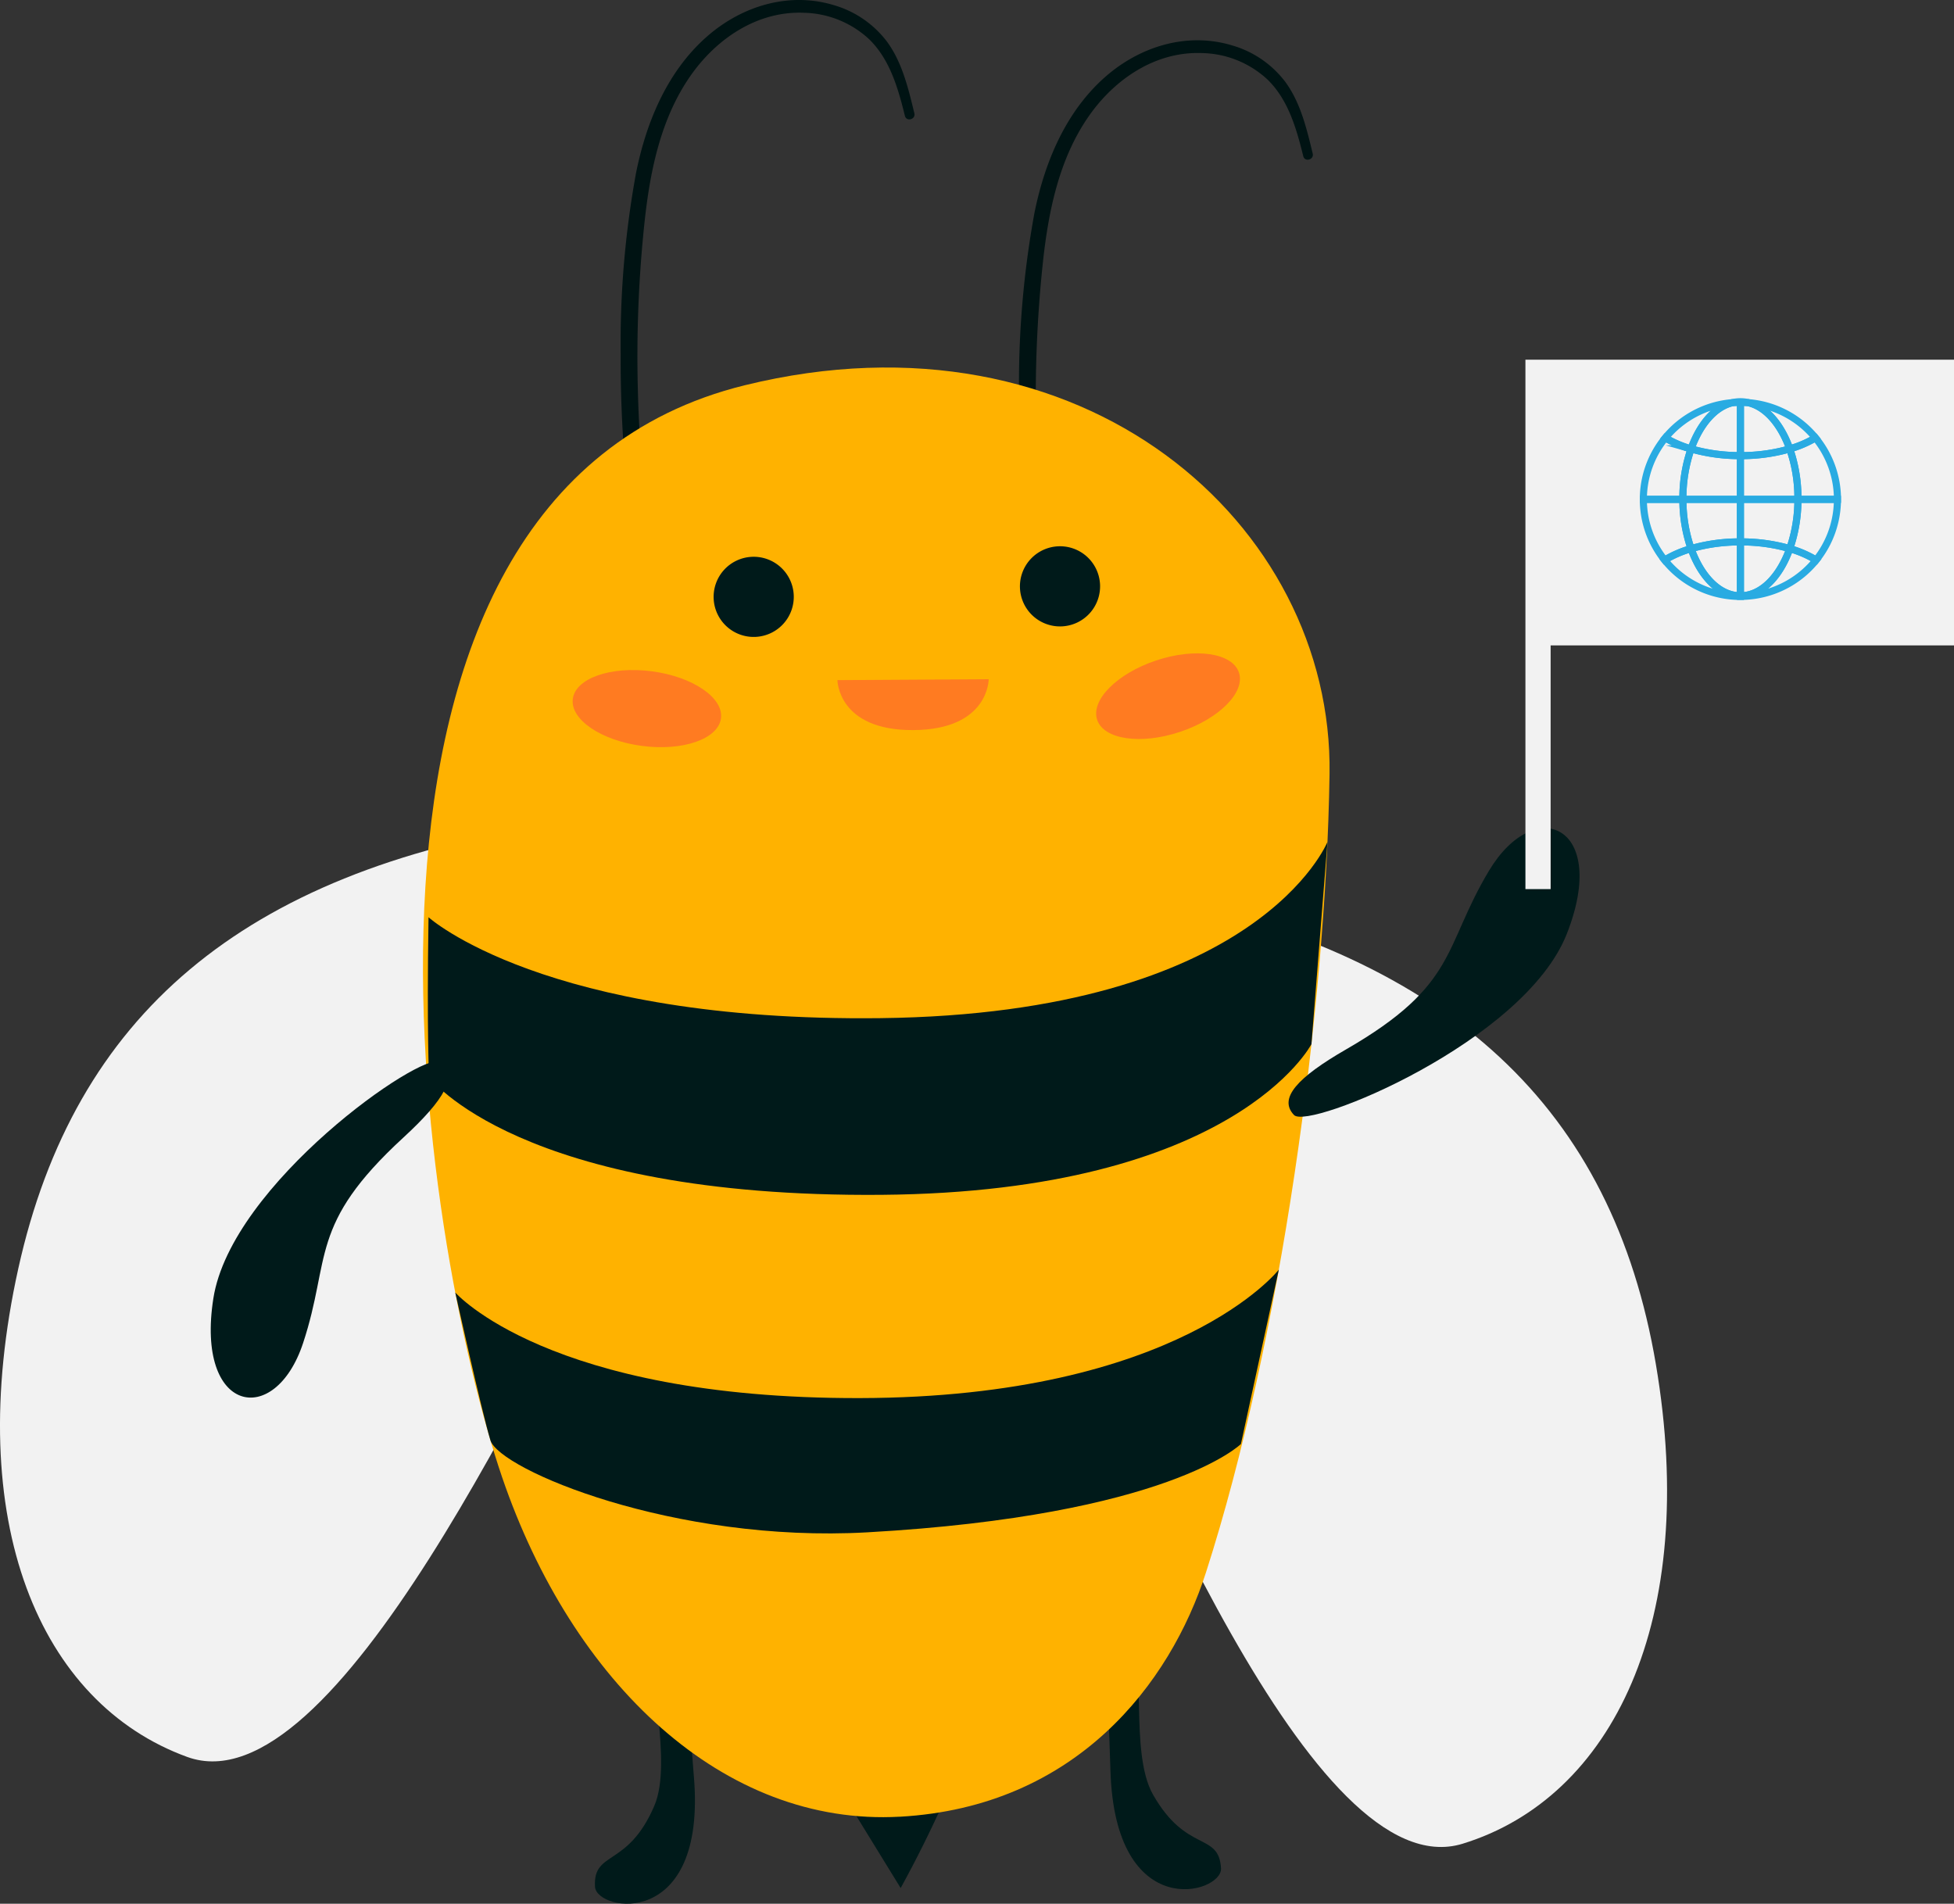 <svg xmlns="http://www.w3.org/2000/svg" xmlns:xlink="http://www.w3.org/1999/xlink" width="274.922" height="267.846" viewBox="0 0 274.922 267.846">
  <rect x="0" y="0" width="274.922" height="267.846" fill="#333333" stroke="none"/>
  <defs>
    <clipPath id="clip-path">
      <rect id="사각형_2057" data-name="사각형 2057" width="20.894" height="10.854" fill="none"/>
    </clipPath>
    <clipPath id="clip-path-2">
      <rect id="사각형_2058" data-name="사각형 2058" width="20.231" height="12.049" fill="none"/>
    </clipPath>
    <clipPath id="clip-path-3">
      <rect id="사각형_2059" data-name="사각형 2059" width="21.283" height="7.159" fill="none"/>
    </clipPath>
  </defs>
  <g id="p12_pibi" transform="translate(-1490.539 -12183.092)">
    <path id="패스_7205" data-name="패스 7205" d="M100.2,103.058s-1.5,1.36,2.088,6.459c4.177,5.936,13.9,19.9,26.441,47.012s37.766,90.934,58.849,84.443,33.282-31.427,27.183-67.438-28.788-57.227-71.243-66.128-40.089-6.536-43.318-4.349" transform="translate(1508.758 12201.521)" fill="#f2f2f2"/>
    <path id="패스_7206" data-name="패스 7206" d="M120.526,96.635s1.431,1.433-2.41,6.347c-4.469,5.718-14.884,19.181-28.765,45.626s-42.28,88.925-63.011,81.385S-5.323,196.937,2.574,161.278,34.2,105.566,77.044,98.806s40.368-4.518,43.482-2.171" transform="translate(1490.539 12200.292)" fill="#f2f2f2"/>
    <path id="패스_7207" data-name="패스 7207" d="M80.536,197.872c-2.974.6,1.353,13.73-1.392,20.129-3.752,8.746-8.631,6.216-8.342,11.372.2,3.542,15.745,6.222,13.912-15.506-.966-11.444-.686-16.7-4.179-16" transform="translate(1503.451 12219.171)" fill="#001a1a"/>
    <path id="패스_7208" data-name="패스 7208" d="M134.545,196.772c3.022.264.194,13.8,3.638,19.846,4.707,8.271,9.272,5.21,9.562,10.367.2,3.541-14.949,7.946-15.56-13.852-.323-11.48-1.189-16.672,2.36-16.362" transform="translate(1514.588 12218.979)" fill="#001a1a"/>
    <path id="패스_7209" data-name="패스 7209" d="M115.177,15.943c-.848-3.5-1.719-7.228-3.915-10.167A14.389,14.389,0,0,0,103.867.73c-6.361-1.936-13,.127-17.887,4.427C80.4,10.062,77.45,17.2,76.016,24.34a133.425,133.425,0,0,0-2.161,25.507q-.032,7.479.56,14.944a89.867,89.867,0,0,0,1.95,14.541c.267,1.07,2.044.875,1.96-.265-.3-4.006-.959-7.982-1.333-11.984s-.611-8.033-.713-12.059a178.309,178.309,0,0,1,.958-23.981c.779-7.094,2.273-14.376,6.413-20.335C87.313,5.436,93.1,1.5,99.714,1.8a13.911,13.911,0,0,1,9.155,3.772c2.9,2.864,4.028,6.9,4.98,10.735.213.861,1.535.5,1.327-.365" transform="translate(1504.01 12183.092)" fill="#001313"/>
    <path id="패스_7210" data-name="패스 7210" d="M162.579,20.737c-.848-3.5-1.719-7.228-3.915-10.167a14.389,14.389,0,0,0-7.395-5.046c-6.361-1.936-13,.127-17.887,4.427-5.576,4.906-8.53,12.039-9.964,19.183a133.424,133.424,0,0,0-2.161,25.507q-.032,7.479.56,14.944a89.867,89.867,0,0,0,1.95,14.541c.267,1.07,2.044.875,1.96-.265-.3-4.006-.959-7.982-1.333-11.984s-.611-8.033-.713-12.059a178.31,178.31,0,0,1,.958-23.981c.779-7.094,2.273-14.376,6.413-20.335,3.663-5.272,9.452-9.206,16.064-8.906a13.911,13.911,0,0,1,9.155,3.772c2.9,2.864,4.028,6.9,4.98,10.735.213.861,1.535.5,1.327-.365" transform="translate(1512.655 12183.966)" fill="#001313"/>
    <path id="패스_7211" data-name="패스 7211" d="M100.6,213.975l7.771,12.637q3.368-6.126,6.218-12.52c-4.762.277-13.572-.026-13.989-.117" transform="translate(1508.889 12222.119)" fill="#001a1a"/>
    <path id="패스_7212" data-name="패스 7212" d="M117.435,247.624c-24.791,1.393-46.054-18.73-55.976-47.779C50.388,167.427,32.386,61.736,95.63,46.222c47.585-11.674,82.786,19.565,82.253,54.712-.5,33.187-6.864,79.594-17.378,112.3-5.041,15.679-18.279,33-43.07,34.395" transform="translate(1499.719 12191.068)" fill="#ffb200"/>
    <path id="패스_7213" data-name="패스 7213" d="M154.1,138.906c2.028,2.121,32.376-10.26,38.376-25.485s-4.435-19.747-10.939-8.9-4.331,16.05-20.1,25.14c-6.851,3.95-9.584,6.9-7.339,9.244" transform="translate(1518.506 12201.067)" fill="#001a1a"/>
    <path id="패스_7214" data-name="패스 7214" d="M57.316,126.391c-2.443-1.626-29.349,17.093-31.873,33.262s8.646,18.3,12.621,6.29.715-16.609,14.113-28.927c5.82-5.352,7.843-8.825,5.139-10.625" transform="translate(1495.113 12206.127)" fill="#001a1a"/>
    <path id="패스_7215" data-name="패스 7215" d="M96.185,71.575a5.639,5.639,0,1,1-5.946-5.314,5.638,5.638,0,0,1,5.946,5.314" transform="translate(1506.027 12195.176)" fill="#001a1a"/>
    <path id="패스_7216" data-name="패스 7216" d="M132.634,70.324a5.639,5.639,0,1,1-5.946-5.314,5.638,5.638,0,0,1,5.946,5.314" transform="translate(1512.675 12194.947)" fill="#001a1a"/>
    <g id="그룹_3810" data-name="그룹 3810" transform="translate(1571.107 12277.362)" opacity="0.5">
      <g id="그룹_3809" data-name="그룹 3809">
        <g id="그룹_3808" data-name="그룹 3808" clip-path="url(#clip-path)">
          <path id="패스_7217" data-name="패스 7217" d="M89.011,86.528c-.382,2.9-5.357,4.636-11.114,3.878s-10.114-3.721-9.733-6.621,5.357-4.635,11.114-3.878,10.115,3.722,9.733,6.621" transform="translate(-68.14 -79.729)" fill="#ff4341"/>
        </g>
      </g>
    </g>
    <g id="그룹_3813" data-name="그룹 3813" transform="translate(1644.765 12275.016)" opacity="0.5">
      <g id="그룹_3812" data-name="그룹 3812">
        <g id="그룹_3811" data-name="그룹 3811" clip-path="url(#clip-path-2)">
          <path id="패스_7218" data-name="패스 7218" d="M150.525,80.445c.925,2.774-2.792,6.511-8.3,8.348s-10.724,1.074-11.649-1.7,2.792-6.511,8.3-8.348,10.724-1.074,11.649,1.7" transform="translate(-130.435 -77.744)" fill="#ff4341"/>
        </g>
      </g>
    </g>
    <path id="패스_7219" data-name="패스 7219" d="M51.009,110.786s16.3,14.747,63.563,14.193c53.256-.623,62.915-24.808,62.915-24.808l-2.257,28.465s-10.731,20.776-60.446,21.2c-51.06.435-63.7-16.555-63.7-16.555s-.331-5.9-.079-22.5" transform="translate(1499.825 12201.362)" fill="#001a1a"/>
    <path id="패스_7220" data-name="패스 7220" d="M54.174,154.294s13.071,14.949,56.884,14.856c44.946-.095,58.988-18.072,58.988-18.072l-5.334,24.532s-10.094,10.041-52.594,12.428c-27.177,1.526-51.749-8.832-53-12.958s-4.945-20.786-4.945-20.786" transform="translate(1500.42 12210.647)" fill="#001a1a"/>
    <g id="그룹_3816" data-name="그룹 3816" transform="translate(1608.363 12278.652)" opacity="0.5">
      <g id="그룹_3815" data-name="그룹 3815">
        <g id="그룹_3814" data-name="그룹 3814" clip-path="url(#clip-path-3)">
          <path id="패스_7221" data-name="패스 7221" d="M99.649,80.95l21.283-.13s.043,7.094-10.6,7.159S99.649,80.95,99.649,80.95" transform="translate(-99.649 -80.82)" fill="#ff4341"/>
        </g>
      </g>
    </g>
    <path id="패스_7224" data-name="패스 7224" d="M241.816,42.8h-60.3v74.491h3.547V83h56.755Z" transform="translate(1523.646 12190.898)" fill="#f2f2f2"/>
    <path id="패스_7225" data-name="패스 7225" d="M201.113,59.421h-5.564a13.6,13.6,0,0,0,3,8.54,15.241,15.241,0,0,1,3.708-1.608A21.081,21.081,0,0,1,201.113,59.421Z" transform="translate(1526.206 12193.93)" fill="none" stroke="#29abe2" stroke-miterlimit="10" stroke-width="1"/>
    <path id="패스_7226" data-name="패스 7226" d="M201.112,60.672a21.061,21.061,0,0,1,1.15-7.016,15.392,15.392,0,0,1-3.621-1.552,13.6,13.6,0,0,0-3.093,8.653h5.564C201.113,60.727,201.112,60.7,201.112,60.672Z" transform="translate(1526.206 12192.595)" fill="none" stroke="#29abe2" stroke-miterlimit="10" stroke-width="1"/>
    <path id="패스_7227" data-name="패스 7227" d="M214.117,60.672c0,.028,0,.056,0,.084h5.564a13.6,13.6,0,0,0-3.093-8.653,15.382,15.382,0,0,1-3.619,1.552A21.091,21.091,0,0,1,214.117,60.672Z" transform="translate(1529.383 12192.595)" fill="none" stroke="#29abe2" stroke-miterlimit="10" stroke-width="1"/>
    <path id="패스_7228" data-name="패스 7228" d="M214.116,59.421a21.081,21.081,0,0,1-1.148,6.932,15.24,15.24,0,0,1,3.708,1.608,13.6,13.6,0,0,0,3-8.54Z" transform="translate(1529.383 12193.93)" fill="none" stroke="#29abe2" stroke-miterlimit="10" stroke-width="1"/>
    <path id="패스_7229" data-name="패스 7229" d="M208.345,59.421h-8.09a21.081,21.081,0,0,0,1.148,6.932,24.72,24.72,0,0,1,6.942-.948Z" transform="translate(1527.064 12193.93)" fill="none" stroke="#29abe2" stroke-miterlimit="10" stroke-width="1"/>
    <path id="패스_7230" data-name="패스 7230" d="M207.1,65.405a24.72,24.72,0,0,1,6.942.948,21.081,21.081,0,0,0,1.148-6.932H207.1Z" transform="translate(1528.313 12193.93)" fill="none" stroke="#29abe2" stroke-miterlimit="10" stroke-width="1"/>
    <path id="패스_7231" data-name="패스 7231" d="M214.039,53.415a24.713,24.713,0,0,1-6.942.948v6.153h8.09c0-.028,0-.057,0-.085A21.091,21.091,0,0,0,214.039,53.415Z" transform="translate(1528.313 12192.834)" fill="none" stroke="#29abe2" stroke-miterlimit="10" stroke-width="1"/>
    <path id="패스_7232" data-name="패스 7232" d="M208.345,54.363a24.72,24.72,0,0,1-6.942-.948,21.091,21.091,0,0,0-1.149,7.016c0,.028,0,.057,0,.085h8.09Z" transform="translate(1527.064 12192.834)" fill="none" stroke="#29abe2" stroke-miterlimit="10" stroke-width="1"/>
    <path id="패스_7233" data-name="패스 7233" d="M208.047,47.915c2.472.579,4.586,3.042,5.817,6.5a15.392,15.392,0,0,0,3.621-1.552A13.629,13.629,0,0,0,208.047,47.915Z" transform="translate(1528.485 12191.831)" fill="none" stroke="#29abe2" stroke-miterlimit="10" stroke-width="1"/>
    <path id="패스_7234" data-name="패스 7234" d="M207.6,47.915a13.629,13.629,0,0,0-9.438,4.951,15.392,15.392,0,0,0,3.62,1.552C203.016,50.957,205.13,48.494,207.6,47.915Z" transform="translate(1526.683 12191.831)" fill="none" stroke="#29abe2" stroke-miterlimit="10" stroke-width="1"/>
    <path id="패스_7235" data-name="패스 7235" d="M208.394,47.936a4.793,4.793,0,0,0-2.248,0c.371-.031.745-.05,1.124-.05S208.022,47.9,208.394,47.936Z" transform="translate(1528.139 12191.811)" fill="none" stroke="#29abe2" stroke-miterlimit="10" stroke-width="1"/>
    <path id="패스_7236" data-name="패스 7236" d="M207.1,55.374a24.719,24.719,0,0,0,6.942-.948c-1.232-3.461-3.346-5.924-5.819-6.5-.37-.031-.745-.05-1.123-.05Z" transform="translate(1528.313 12191.823)" fill="none" stroke="#29abe2" stroke-miterlimit="10" stroke-width="1"/>
    <path id="패스_7237" data-name="패스 7237" d="M208.168,47.873c-.378,0-.753.02-1.123.05-2.472.581-4.587,3.042-5.819,6.5a24.72,24.72,0,0,0,6.942.948Z" transform="translate(1527.241 12191.823)" fill="none" stroke="#29abe2" stroke-miterlimit="10" stroke-width="1"/>
    <path id="패스_7238" data-name="패스 7238" d="M207.1,71.921V72a13.629,13.629,0,0,0,10.65-5.113,15.24,15.24,0,0,0-3.708-1.608C212.623,69.259,210.045,71.921,207.1,71.921Z" transform="translate(1528.313 12194.999)" fill="none" stroke="#29abe2" stroke-miterlimit="10" stroke-width="1"/>
    <path id="패스_7239" data-name="패스 7239" d="M208.74,72.006v-.084c-2.948,0-5.527-2.662-6.942-6.637a15.149,15.149,0,0,0-3.708,1.608A13.629,13.629,0,0,0,208.74,72.006Z" transform="translate(1526.669 12194.999)" fill="none" stroke="#29abe2" stroke-miterlimit="10" stroke-width="1"/>
    <path id="패스_7240" data-name="패스 7240" d="M201.226,65.43c1.414,3.975,3.993,6.637,6.942,6.637V64.482A24.714,24.714,0,0,0,201.226,65.43Z" transform="translate(1527.241 12194.853)" fill="none" stroke="#29abe2" stroke-miterlimit="10" stroke-width="1"/>
    <path id="패스_7241" data-name="패스 7241" d="M207.1,72.067c2.948,0,5.526-2.662,6.942-6.637a24.72,24.72,0,0,0-6.942-.948Z" transform="translate(1528.313 12194.853)" fill="none" stroke="#29abe2" stroke-miterlimit="10" stroke-width="1"/>
  </g>
</svg>
